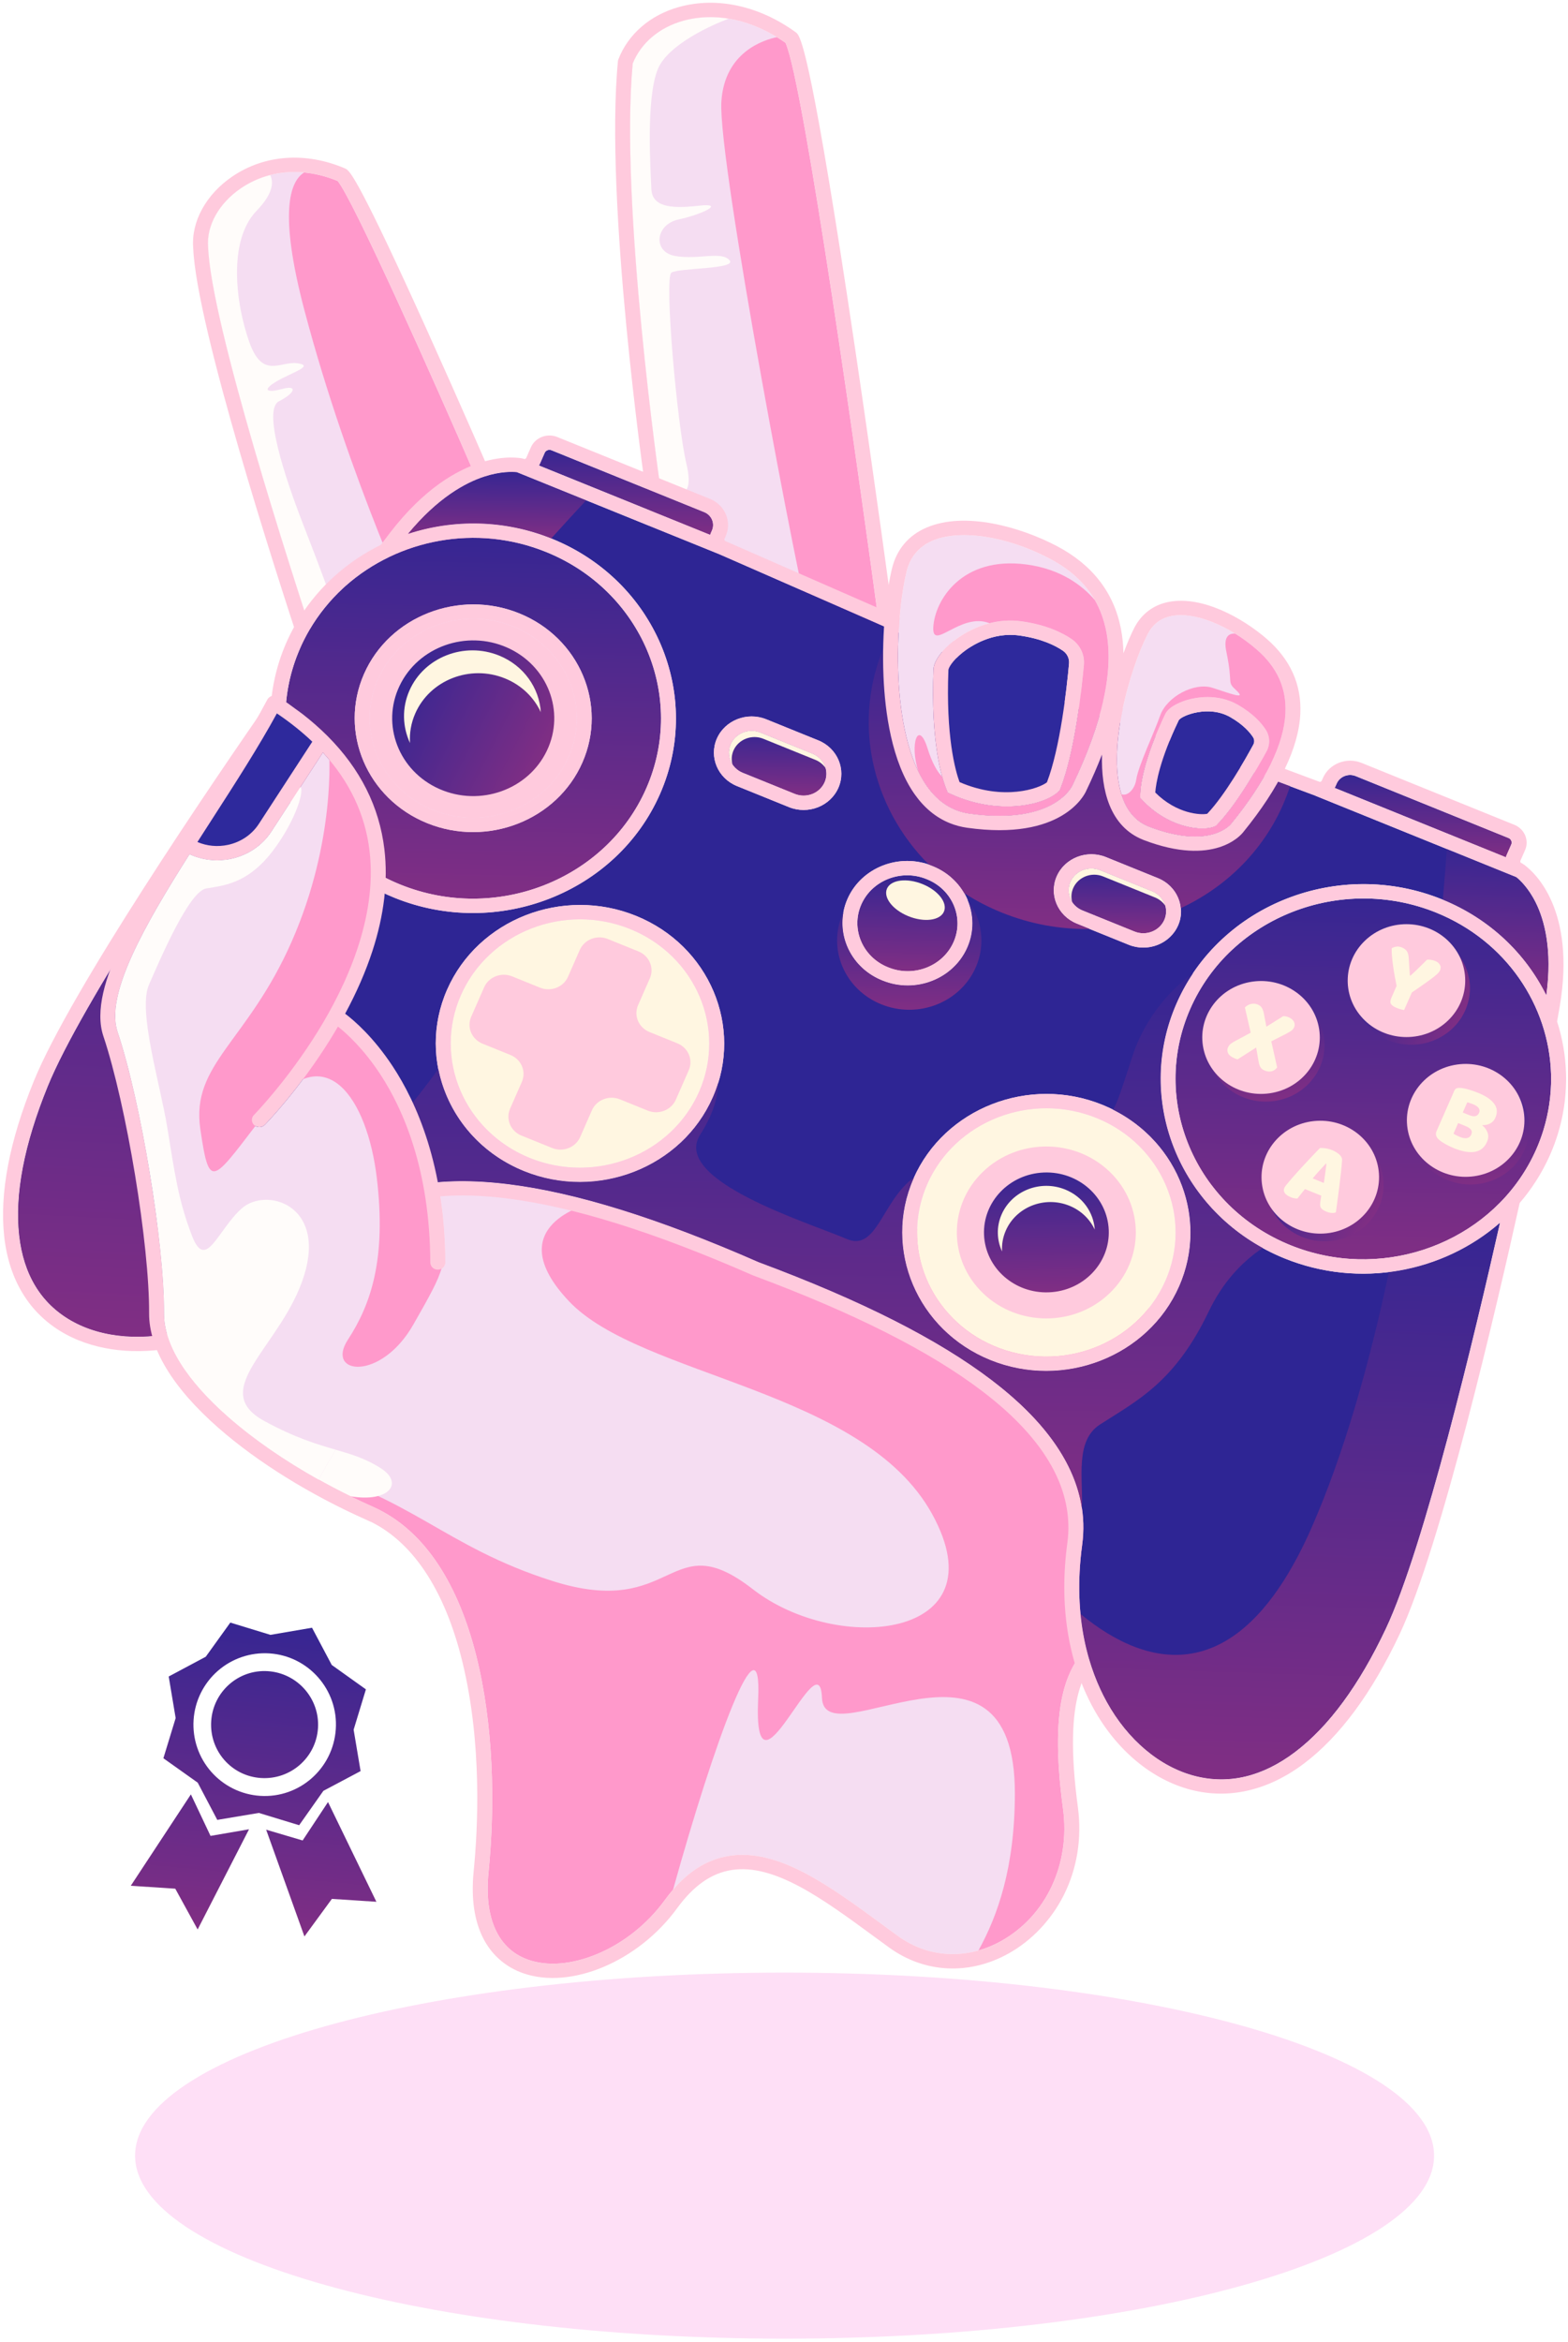 <svg width="428" height="639" viewBox="0 0 428 639" fill="none" xmlns="http://www.w3.org/2000/svg">
<g filter="url(#filter0_d_2400_12)">
<path d="M46.05 447.368L47.946 458.712L44.598 469.666L53.97 476.327L59.309 486.481L70.654 484.585L81.657 487.936L88.268 478.561L98.426 473.173L96.527 461.877L99.878 450.874L90.554 444.217L85.166 434.06L73.819 436.004L62.864 432.656L56.159 441.976L46.05 447.368ZM71.006 479.924C65.853 479.589 61.043 477.219 57.636 473.338C54.23 469.456 52.504 464.38 52.84 459.226C53.176 454.072 55.545 449.263 59.427 445.856C63.308 442.449 68.384 440.724 73.538 441.06C84.226 441.756 92.356 451.018 91.659 461.706C90.957 472.491 81.694 480.621 71.006 479.924ZM71.226 475.06C63.161 474.535 57.124 467.604 57.649 459.539C58.172 451.524 65.06 445.386 73.124 445.911C81.189 446.437 87.32 453.422 86.798 461.438C86.273 469.503 79.29 475.585 71.226 475.06ZM89.533 481.619L82.606 492.096L72.649 489.155L83.095 518.278L90.593 508.033L102.738 508.825L89.533 481.619ZM52.103 479.522L57.464 490.849L67.973 489.045L53.947 516.379L47.842 505.249L35.696 504.457L52.103 479.522Z" fill="url(#paint0_linear_2400_12)"/>
</g>
<path d="M214.156 638.008C312.068 638.008 391.442 615.654 391.442 588.078C391.442 560.502 312.068 538.147 214.156 538.147C116.244 538.147 36.87 560.502 36.87 588.078C36.87 615.654 116.244 638.008 214.156 638.008Z" fill="#FEDFF6"/>
<path d="M70.675 224.735L85.246 202.336C82.397 199.626 79.175 197.055 75.572 194.624C70.648 203.678 64.223 213.648 57.997 223.313C56.626 225.44 55.25 227.576 53.886 229.706C56.509 230.821 59.424 231.095 62.273 230.473C65.784 229.706 68.766 227.67 70.675 224.735Z" fill="url(#paint1_linear_2400_12)"/>
<path d="M297.963 447.975C299.059 445.647 306.476 429.68 313.494 409.103C320.446 388.722 328.424 359.522 326.947 336.159C324.299 294.28 336.621 232.854 338.759 222.61L241.435 174.836C240.837 174.541 240.427 173.982 240.342 173.342C234.774 131.708 219.406 22.62 214.42 11.695C205.545 5.377 195.379 3.182 186.455 5.672C179.965 7.484 174.967 11.724 172.71 17.323C169.121 55.541 180.128 132.186 180.239 132.956C180.242 132.974 180.245 132.993 180.247 133.011C184.709 171.946 176.267 181.177 170.837 183.213C166.299 184.915 161.174 182.783 157.125 177.509C148.085 165.735 131.162 132.854 130.447 131.463C130.428 131.426 130.408 131.387 130.392 131.348C117.673 101.976 96.353 54.447 92.169 49.379C82.881 45.531 73.283 46.247 65.773 51.345C59.761 55.426 56.324 61.561 56.803 67.356C56.806 67.385 56.806 67.414 56.808 67.44C57.583 88.215 79.555 156.084 86.271 176.392C87.894 181.3 87.541 186.508 85.273 191.061C84.428 192.76 83.509 193.977 82.492 194.731C84.928 196.619 87.168 198.582 89.216 200.618C89.276 200.671 89.33 200.725 89.382 200.783C98.33 209.737 103.542 220.094 104.923 231.719C105.946 240.326 104.845 249.654 101.655 259.438C99.839 265.009 97.343 270.74 94.211 276.548C96.715 278.438 101.943 282.939 107.186 290.894C113.668 300.731 121.42 318.003 121.531 344.412C121.536 345.492 120.626 346.372 119.5 346.377C119.217 346.377 118.945 346.325 118.701 346.223C117.969 345.928 117.455 345.237 117.453 344.427C117.346 319.091 110.013 302.587 103.882 293.204C99.295 286.187 94.681 281.997 92.245 280.065C91.592 281.188 90.921 282.313 90.222 283.438C81.635 297.292 72.649 306.487 72.271 306.871C71.499 307.657 70.207 307.691 69.389 306.949C68.571 306.208 68.533 304.968 69.305 304.182C69.394 304.091 78.408 294.862 86.763 281.357C94.401 269.014 103.047 250.46 100.869 232.149C99.684 222.182 95.412 213.194 88.136 205.281L74.131 226.813C71.643 230.638 67.752 233.296 63.176 234.295C59.563 235.086 55.868 234.768 52.521 233.413C52.257 233.306 51.998 233.191 51.74 233.074C39.374 252.578 28.7 271.34 32.093 281.464C38.488 300.535 44.886 339.326 44.774 358.324C44.725 366.727 50.835 376.535 62.448 386.688C72.818 395.757 86.796 404.42 101.805 411.077C131.113 424.078 137.113 472.959 133.348 510.868C132.113 523.287 135.947 531.729 144.145 534.617C149.447 536.491 156.157 535.938 163.036 533.061C170.195 530.066 176.737 524.85 181.452 518.373C186.651 511.236 192.45 507.276 199.185 506.273C212.554 504.281 226.348 514.398 240.951 525.112C242.343 526.132 243.738 527.156 245.133 528.169C253.453 534.207 263.962 534.721 273.247 529.547C285.543 522.694 292.182 508.544 290.162 493.494C286.103 463.234 291.734 454.309 297.963 447.975Z" fill="#F5DDF2"/>
<path d="M86.834 178.462C89.692 171.935 90.015 162.396 90.015 162.396C90.015 162.396 88.422 157.572 82.998 143.702C77.57 129.829 71.703 111.724 76.148 109.468C80.594 107.213 81.339 104.934 76.981 106.119C72.622 107.304 71.499 106.357 75.621 103.97C79.74 101.584 85.91 99.78 81.214 99.107C76.518 98.433 71.687 103.605 68.032 93.277C64.378 82.95 62.105 65.686 70.063 57.478C74.781 52.611 74.637 49.492 73.737 47.758C70.917 48.481 68.236 49.677 65.778 51.345C59.767 55.426 56.33 61.561 56.808 67.356C56.811 67.385 56.811 67.414 56.814 67.44C57.589 88.215 79.561 156.084 86.277 176.392C86.5 177.076 86.684 177.768 86.834 178.462Z" fill="#FFFCFA"/>
<path d="M290.162 493.492C286.1 463.235 291.734 454.309 297.963 447.975C299.059 445.647 306.476 429.68 313.494 409.103C317.545 397.227 321.942 382.355 324.614 367.388C313.516 355.705 301.987 346.949 290.63 342.929C261.719 332.695 161.114 328.333 161.114 328.333C161.114 328.333 135.721 334.272 155.298 354.98C174.872 375.687 235.658 378.919 254.446 413.071C273.234 447.224 228.599 451.515 205.512 433.565C182.423 415.614 184.628 442.068 150.711 431.28C121.115 421.869 112.151 408.088 81.179 400.269C87.628 404.216 94.6 407.876 101.808 411.077C131.115 424.078 137.116 472.959 133.35 510.868C132.116 523.287 135.95 531.73 144.147 534.617C149.45 536.491 156.16 535.938 163.039 533.061C170.198 530.067 176.74 524.851 181.455 518.374C182.197 517.353 182.953 516.4 183.722 515.507C194.938 475.178 208.06 439.232 206.945 463.517C205.466 495.729 223.705 446.339 224.366 463.198C225.024 480.055 277.084 438.462 277.019 489.312C276.991 509.484 272.347 522.566 267.081 532.106C269.172 531.518 271.238 530.664 273.247 529.545C285.543 522.692 292.185 508.542 290.162 493.492Z" fill="#FF99CB"/>
<path d="M103.928 400.54C94.928 394.807 88.109 396.345 72.198 387.691C56.289 379.036 77.108 367.189 83.046 347.842C88.985 328.495 72.497 323.785 65.92 329.724C59.343 335.663 56.191 346.92 52.414 337.159C48.638 327.398 47.648 319.746 45.671 307.638C43.695 295.533 37.55 275.716 40.669 268.623C43.785 261.527 51.588 243.182 56.289 242.383C60.993 241.584 67.461 241.133 74.224 232.442C79.928 225.111 83.166 216.342 82.035 214.666L74.134 226.813C71.646 230.638 67.755 233.296 63.179 234.295C59.565 235.086 55.87 234.768 52.523 233.413C52.26 233.306 52.001 233.191 51.743 233.074C39.377 252.578 28.702 271.34 32.096 281.464C38.491 300.535 44.888 339.326 44.777 358.324C44.728 366.727 50.837 376.535 62.45 386.688C71.382 394.499 82.987 402.005 95.625 408.192C106.196 409.993 110.318 404.61 103.928 400.54Z" fill="#FFFCFA"/>
<path d="M172.708 17.323C169.119 55.541 180.125 132.186 180.237 132.956C180.239 132.974 180.242 132.993 180.245 133.011C184.163 134.71 189.908 137.303 187.344 126.435C184.78 115.564 181.27 75.721 183.268 74.379C185.267 73.037 201.387 73.483 199.104 70.962C196.82 68.44 190.672 70.927 184.361 69.847C178.053 68.766 178.866 61.232 185.223 59.871C191.58 58.514 198.388 55.248 190.574 56.138C182.76 57.029 177.955 56.313 177.787 51.452C177.618 46.591 176.245 26.988 179.557 18.866C182.327 12.073 194.718 6.602 198.957 5.095C194.691 4.383 190.446 4.555 186.452 5.672C179.962 7.484 174.964 11.724 172.708 17.323Z" fill="#FFFCFA"/>
<path d="M114.271 170.99C114.271 170.99 121.846 168.897 130.468 160.344C132.885 157.945 135.463 152.387 137.763 145.297C133.717 137.83 130.735 132.032 130.444 131.465C130.425 131.429 130.406 131.39 130.389 131.351C117.673 101.976 96.353 54.447 92.169 49.38C89.121 48.116 86.04 47.348 83.011 47.061C79.063 49.539 76.091 58.112 83.09 84.628C95.293 130.862 114.271 170.99 114.271 170.99Z" fill="#FF99CB"/>
<path d="M240.34 173.343C234.771 131.708 219.403 22.621 214.417 11.695C213.642 11.144 212.859 10.627 212.068 10.139C208.449 10.881 197.749 14.212 196.907 27.737C195.89 44.038 218.8 163.795 221.353 171.097C223.409 176.977 234.575 185.346 240.802 174.35C240.554 174.066 240.391 173.718 240.34 173.343Z" fill="#FF99CB"/>
<path d="M301.152 450.437C301.307 450.28 301.438 450.1 301.53 449.902C301.612 449.732 309.717 432.742 317.355 410.364C327.638 380.229 332.236 355.183 331.018 335.919C328.168 290.862 342.91 222.626 343.06 221.942C343.248 221.078 342.813 220.198 341.991 219.796L244.244 171.815C243.39 165.479 238.705 130.841 233.469 95.52C221.761 16.538 218.805 11.233 217.835 9.489C217.696 9.241 217.503 9.024 217.269 8.852C207.263 1.563 195.618 -0.964 185.313 1.913C177.477 4.101 171.454 9.306 168.79 16.198C168.727 16.36 168.686 16.527 168.67 16.7C164.986 55.008 175.927 131.643 176.191 133.47C179.714 164.244 174.967 177.462 169.347 179.569C166.633 180.587 163.289 178.947 160.402 175.188C151.744 163.91 134.927 131.343 134.125 129.787C133.601 128.578 125.378 109.609 116.653 90.296C98.365 49.805 95.809 47.32 94.847 46.382C94.668 46.21 94.458 46.069 94.227 45.97C83.476 41.373 72.241 42.158 63.418 48.147C56.251 53.011 52.162 60.469 52.735 67.623C53.559 88.944 75.635 157.164 82.386 177.577C83.694 181.532 83.414 185.722 81.597 189.372C80.765 191.045 80.115 191.565 79.884 191.708C79.422 191.593 78.938 191.64 78.517 191.828C77.679 191.254 76.823 190.685 75.947 190.126C75.461 189.815 74.862 189.722 74.297 189.862C73.734 190.006 73.261 190.372 72.997 190.873C68.035 200.292 61.17 210.949 54.53 221.253C38.665 245.876 23.68 269.132 28.218 282.66C34.513 301.435 40.815 339.608 40.704 358.298C40.647 367.842 47.218 378.658 59.707 389.578C70.379 398.908 84.721 407.805 100.1 414.627C112.338 420.057 121.373 433.468 126.224 453.411C131.624 475.598 130.463 498.697 129.291 510.492C128.557 517.867 129.454 524.054 131.953 528.884C134.128 533.087 137.546 536.209 141.874 537.961C142.16 538.076 142.448 538.185 142.739 538.29C155.755 542.89 174.23 535.126 184.799 520.613C189.326 514.395 194.239 510.97 199.816 510.139C211.467 508.403 224.589 518.029 238.48 528.218C239.877 529.244 241.278 530.27 242.681 531.288C252.355 538.308 264.549 538.922 275.3 532.93C281.611 529.414 286.948 523.783 290.336 517.076C294.012 509.795 295.353 501.467 294.213 492.99C289.999 461.637 296.712 454.896 301.152 450.437ZM57.997 223.315C64.223 213.651 70.648 203.681 75.572 194.627C79.172 197.057 82.397 199.631 85.246 202.339L70.675 224.738C68.766 227.67 65.784 229.708 62.273 230.476C59.424 231.1 56.509 230.823 53.886 229.708C55.25 227.576 56.623 225.443 57.997 223.315ZM273.247 529.544C263.962 534.718 253.453 534.204 245.133 528.166C243.738 527.153 242.343 526.13 240.951 525.109C226.348 514.397 212.554 504.279 199.185 506.27C192.45 507.276 186.651 511.233 181.452 518.371C176.734 524.848 170.195 530.064 163.036 533.058C156.157 535.935 149.447 536.488 144.145 534.614C135.95 531.724 132.113 523.284 133.348 510.865C137.113 472.956 131.113 424.075 101.805 411.074C86.796 404.417 72.818 395.755 62.448 386.685C50.837 376.533 44.725 366.725 44.774 358.321C44.886 339.321 38.485 300.532 32.093 281.462C28.7 271.338 39.374 252.575 51.74 233.071C51.998 233.191 52.257 233.306 52.521 233.41C55.868 234.765 59.56 235.084 63.176 234.293C67.755 233.29 71.646 230.635 74.131 226.811L88.136 205.278C95.415 213.191 99.684 222.179 100.869 232.147C103.047 250.455 94.401 269.011 86.763 281.355C78.408 294.859 69.395 304.088 69.305 304.179C68.533 304.965 68.568 306.205 69.389 306.946C70.207 307.688 71.499 307.654 72.271 306.868C72.649 306.484 81.635 297.29 90.222 283.435C90.921 282.307 91.592 281.185 92.245 280.062C94.678 281.994 99.295 286.184 103.882 293.202C110.016 302.584 117.349 319.088 117.453 344.425C117.455 345.234 117.969 345.926 118.701 346.221C118.945 346.32 119.217 346.375 119.5 346.375C120.626 346.37 121.536 345.49 121.531 344.409C121.422 318 113.67 300.728 107.186 290.891C101.943 282.937 96.715 278.436 94.211 276.546C97.343 270.74 99.839 265.007 101.655 259.436C104.845 249.651 105.943 240.323 104.923 231.716C103.545 220.091 98.33 209.735 89.382 200.78C89.33 200.723 89.276 200.668 89.216 200.616C87.168 198.579 84.925 196.616 82.492 194.729C83.509 193.972 84.425 192.758 85.273 191.058C87.538 186.505 87.894 181.297 86.271 176.389C79.558 156.084 57.586 88.215 56.811 67.44C56.811 67.411 56.808 67.382 56.806 67.356C56.327 61.561 59.764 55.426 65.776 51.345C73.285 46.247 82.883 45.531 92.171 49.379C96.356 54.449 117.673 101.976 130.389 131.35C130.406 131.39 130.425 131.426 130.444 131.465C131.159 132.859 148.082 165.738 157.122 177.512C161.171 182.785 166.299 184.918 170.834 183.216C176.264 181.18 184.707 171.948 180.245 133.013C180.242 132.995 180.239 132.977 180.237 132.959C180.125 132.186 169.119 55.543 172.708 17.326C174.967 11.726 179.962 7.487 186.452 5.675C195.373 3.184 205.542 5.377 214.417 11.698C219.403 22.623 234.771 131.708 240.34 173.345C240.427 173.985 240.834 174.546 241.433 174.838L338.759 222.61C336.621 232.854 324.299 294.28 326.947 336.159C328.424 359.525 320.446 388.724 313.494 409.103C306.476 429.68 299.059 445.646 297.963 447.975C291.734 454.309 286.1 463.234 290.162 493.491C292.185 508.542 285.543 522.691 273.247 529.544Z" fill="#FFCADD"/>
<path d="M392.056 248.98C366.011 238.433 335.882 250.197 324.897 275.207C313.912 300.214 326.164 329.142 352.212 339.689C376.221 349.411 403.699 340.175 416.453 319.083C416.459 319.076 416.462 319.068 416.467 319.063C416.66 318.741 416.85 318.418 417.038 318.089C417.071 318.031 417.106 317.971 417.139 317.914C417.326 317.585 417.508 317.253 417.691 316.917C417.696 316.906 417.701 316.896 417.707 316.885C417.889 316.543 418.069 316.199 418.245 315.851C418.286 315.768 418.327 315.684 418.37 315.601C418.504 315.335 418.631 315.068 418.759 314.799C418.805 314.703 418.852 314.604 418.898 314.507C419.058 314.162 419.219 313.815 419.374 313.463C419.534 313.1 419.686 312.734 419.836 312.371C419.898 312.22 419.958 312.066 420.018 311.912C420.1 311.706 420.181 311.5 420.26 311.293C420.339 311.09 420.412 310.883 420.488 310.68C420.543 310.531 420.597 310.385 420.649 310.236C420.736 309.991 420.823 309.745 420.904 309.497C420.937 309.403 420.967 309.309 421 309.215C421.097 308.923 421.19 308.628 421.282 308.335C421.29 308.312 421.296 308.291 421.304 308.268C422.74 303.6 423.436 298.765 423.395 293.933C423.392 293.677 423.39 293.421 423.384 293.168C423.384 293.113 423.381 293.061 423.379 293.006C422.821 274.311 411.143 256.71 392.056 248.98Z" fill="url(#paint2_linear_2400_12)"/>
<path d="M400.508 274.187C403.141 266.066 398.419 257.434 389.961 254.906C381.503 252.378 372.512 256.912 369.88 265.033C367.247 273.154 371.969 281.786 380.427 284.314C388.885 286.842 397.876 282.308 400.508 274.187Z" fill="url(#paint3_linear_2400_12)"/>
<path d="M375.689 330.658C379.956 323.205 377.123 313.842 369.36 309.745C361.598 305.648 351.846 308.368 347.579 315.822C343.312 323.275 346.145 332.638 353.908 336.735C361.67 340.832 371.422 338.111 375.689 330.658Z" fill="url(#paint4_linear_2400_12)"/>
<path d="M348.62 300.233C357.309 298.578 362.956 290.474 361.233 282.131C359.51 273.788 351.069 268.366 342.38 270.021C333.691 271.675 328.044 279.779 329.767 288.122C331.49 296.465 339.931 301.887 348.62 300.233Z" fill="url(#paint5_linear_2400_12)"/>
<path d="M404.473 322.852C413.162 321.197 418.809 313.093 417.086 304.75C415.363 296.408 406.923 290.986 398.234 292.64C389.545 294.294 383.897 302.398 385.62 310.741C387.343 319.084 395.784 324.506 404.473 322.852Z" fill="url(#paint6_linear_2400_12)"/>
<path d="M320.074 343.469C324.248 325.191 312.2 307.125 293.164 303.117C274.128 299.109 255.312 310.677 251.137 328.955C246.963 347.232 259.011 365.298 278.047 369.307C297.083 373.315 315.899 361.747 320.074 343.469Z" fill="#FFF6E1"/>
<path d="M183.259 308.634C197.039 295.403 197.039 273.951 183.259 260.72C169.478 247.489 147.136 247.489 133.356 260.72C119.576 273.951 119.576 295.403 133.356 308.634C147.136 321.865 169.478 321.865 183.259 308.634Z" fill="#FFF6E1"/>
<path d="M350.627 343.297C322.507 331.909 309.279 300.684 321.14 273.685C333 246.685 365.521 233.985 393.641 245.372C406.641 250.635 416.453 260.141 422.079 271.507C423.778 258.95 421.5 250.883 419.202 246.25C417.217 242.25 414.898 240.094 413.887 239.284L359.01 217.063L359.023 217.034C358.893 216.997 358.765 216.958 358.634 216.909L279.137 187.281L273.867 185.145L196.366 151.199L141.08 128.81C139.778 128.683 136.551 128.589 132.176 130.019C127.116 131.674 119.511 135.739 111.329 145.67C123.733 141.605 137.671 141.72 150.67 146.983C178.79 158.371 192.018 189.596 180.158 216.595C168.297 243.595 135.776 256.295 107.656 244.908C87.155 236.606 74.574 217.757 73.854 197.689C56.072 223.464 22.261 273.732 13.044 296.337C6.6 312.142 3.965 325.819 5.216 336.984C6.418 347.735 11.192 355.572 19.403 360.274C27.906 365.143 39.535 366.033 51.311 362.715C60.699 360.07 74.672 353.541 87.913 337.449C98.167 324.989 115.25 320.138 138.69 323.036C157.28 325.333 179.655 332.293 207.086 344.315C235.201 354.786 256.009 365.312 270.697 376.491C289.216 390.586 297.522 405.717 295.388 421.464C292.628 441.801 297.512 455.966 302.09 464.266C307.836 474.677 316.615 482.052 326.183 484.501C335.42 486.863 344.596 484.678 353.455 478C362.656 471.064 371.019 459.708 378.309 444.245C388.736 422.128 402.63 363.796 409.438 333.578C393.967 347.093 371.128 351.599 350.627 343.297ZM301.886 233.779L316.085 239.527C321.316 241.644 323.777 247.453 321.569 252.476C319.364 257.499 313.314 259.861 308.083 257.742L293.884 251.993C288.653 249.876 286.192 244.067 288.4 239.044C290.605 234.024 296.655 231.661 301.886 233.779ZM209.161 196.23L223.36 201.979C228.591 204.096 231.052 209.904 228.844 214.927C226.639 219.95 220.589 222.313 215.358 220.193L201.159 214.444C195.928 212.327 193.467 206.518 195.675 201.496C197.88 196.475 203.93 194.113 209.161 196.23ZM143.014 319.504C123.013 311.406 113.605 289.194 122.039 269.991C130.474 250.787 153.607 241.754 173.608 249.852C193.608 257.95 203.016 280.162 194.582 299.365C186.145 318.569 163.012 327.602 143.014 319.504ZM240.913 267.534L240.826 267.5L240.742 267.466C231.767 263.832 227.544 253.865 231.329 245.247C235.114 236.629 245.495 232.575 254.47 236.209L254.563 236.246L254.641 236.277C263.617 239.911 267.839 249.878 264.055 258.496C260.27 267.114 249.889 271.168 240.913 267.534ZM270.311 371.053C250.31 362.955 240.902 340.744 249.337 321.54C257.771 302.336 280.904 293.303 300.905 301.402C320.906 309.5 330.313 331.711 321.879 350.915C313.445 370.116 290.312 379.151 270.311 371.053Z" fill="#2E2594"/>
<path d="M395.247 278.412C401.51 272.398 401.51 262.647 395.247 256.633C388.983 250.619 378.828 250.619 372.564 256.633C366.3 262.647 366.3 272.398 372.564 278.412C378.828 284.426 388.983 284.426 395.247 278.412Z" fill="#FFCADD"/>
<path d="M362.174 336.452C370.978 335.503 377.313 327.882 376.324 319.429C375.336 310.977 367.398 304.894 358.594 305.843C349.791 306.792 343.456 314.414 344.445 322.866C345.433 331.319 353.371 337.402 362.174 336.452Z" fill="#FFCADD"/>
<path d="M346.584 298.261C355.345 297.002 361.384 289.163 360.073 280.751C358.762 272.34 350.598 266.541 341.837 267.8C333.076 269.059 327.037 276.898 328.348 285.31C329.659 293.721 337.824 299.52 346.584 298.261Z" fill="#FFCADD"/>
<path d="M402.438 320.88C411.199 319.622 417.239 311.782 415.928 303.37C414.616 294.959 406.452 289.16 397.691 290.419C388.93 291.678 382.891 299.517 384.202 307.929C385.513 316.34 393.678 322.139 402.438 320.88Z" fill="#FFCADD"/>
<path d="M302.877 352.812C312.416 343.652 312.416 328.802 302.877 319.643C293.337 310.484 277.871 310.484 268.332 319.643C258.792 328.802 258.792 343.652 268.332 352.812C277.871 361.971 293.337 361.971 302.877 352.812Z" fill="#FFCADD"/>
<path d="M286.304 352.557C295.704 352.189 303.019 344.573 302.642 335.547C302.266 326.522 294.34 319.503 284.94 319.871C275.539 320.239 268.224 327.855 268.601 336.881C268.978 345.907 276.904 352.925 286.304 352.557Z" fill="url(#paint7_linear_2400_12)"/>
<path d="M274.544 335.703C277.386 329.234 285.148 326.203 291.886 328.931C295.103 330.233 297.501 332.617 298.822 335.452C298.523 330.784 295.543 326.453 290.752 324.514C284.015 321.785 276.252 324.816 273.411 331.285C271.926 334.664 272.081 338.311 273.527 341.415C273.405 339.522 273.723 337.572 274.544 335.703Z" fill="#FFF6E1"/>
<path d="M184.891 284.628L177.284 281.548C174.312 280.344 172.92 277.058 174.173 274.204L177.382 266.9C178.635 264.046 177.243 260.759 174.271 259.556L165.905 256.167C162.933 254.964 159.51 256.3 158.256 259.154L155.048 266.458C153.794 269.312 150.371 270.648 147.399 269.445L139.792 266.364C136.82 265.161 133.397 266.498 132.143 269.351L128.614 277.384C127.361 280.237 128.753 283.524 131.724 284.728L139.332 287.808C142.304 289.012 143.696 292.298 142.443 295.152L139.234 302.456C137.981 305.31 139.373 308.597 142.345 309.8L150.711 313.189C153.683 314.392 157.106 313.055 158.36 310.202L161.568 302.898C162.821 300.044 166.245 298.708 169.217 299.911L176.824 302.992C179.796 304.195 183.219 302.858 184.473 300.005L188.002 291.972C189.253 289.119 187.861 285.829 184.891 284.628Z" fill="#FFCADD"/>
<path d="M202.744 210.836L216.943 216.585C220.102 217.864 223.754 216.436 225.086 213.405C226.418 210.372 224.931 206.866 221.774 205.586L207.576 199.838C204.416 198.559 200.765 199.987 199.433 203.018C198.1 206.051 199.588 209.557 202.744 210.836Z" fill="url(#paint8_linear_2400_12)"/>
<path d="M81.358 178.172C81.247 178.449 81.138 178.723 81.032 179C80.999 179.086 80.964 179.172 80.931 179.258C80.795 179.621 80.662 179.987 80.534 180.35C80.531 180.36 80.526 180.37 80.523 180.381C80.398 180.739 80.279 181.099 80.164 181.459C80.145 181.522 80.124 181.584 80.105 181.647C79.99 182.005 79.882 182.362 79.778 182.72C79.776 182.728 79.773 182.736 79.77 182.743C72.943 206.239 85.233 231.578 109.241 241.3C135.286 251.847 165.415 240.083 176.4 215.073C187.385 190.064 175.133 161.138 149.085 150.591C129.995 142.861 108.716 147.116 94.385 159.786C94.344 159.822 94.303 159.856 94.265 159.89C94.069 160.065 93.876 160.242 93.68 160.423C90.048 163.769 86.932 167.62 84.452 171.865C84.441 171.886 84.428 171.904 84.417 171.925C84.262 172.194 84.107 172.463 83.957 172.734C83.909 172.82 83.862 172.907 83.813 172.995C83.688 173.225 83.563 173.455 83.441 173.687C83.367 173.826 83.294 173.967 83.223 174.108C83.123 174.303 83.022 174.496 82.924 174.692C82.826 174.891 82.728 175.092 82.633 175.29C82.563 175.439 82.489 175.588 82.418 175.737C82.25 176.094 82.087 176.454 81.926 176.817C81.771 177.167 81.624 177.52 81.48 177.872C81.437 177.974 81.399 178.073 81.358 178.172ZM141.733 167.328C158.167 173.982 165.899 192.236 158.969 208.014C152.038 223.793 133.027 231.218 116.593 224.563C100.16 217.909 92.427 199.655 99.358 183.876C106.288 168.098 125.3 160.673 141.733 167.328Z" fill="url(#paint9_linear_2400_12)"/>
<path d="M295.47 248.385L309.668 254.134C312.825 255.413 316.479 253.985 317.812 250.954C319.144 247.92 317.657 244.414 314.5 243.135L300.301 237.386C297.145 236.107 293.49 237.535 292.158 240.566C290.826 243.6 292.313 247.106 295.47 248.385Z" fill="url(#paint10_linear_2400_12)"/>
<path d="M200.218 204.727C201.551 201.694 205.202 200.269 208.362 201.548L222.56 207.296C223.757 207.782 224.711 208.586 225.366 209.562C224.89 207.837 223.618 206.333 221.774 205.586L207.576 199.838C204.416 198.559 200.765 199.987 199.433 203.018C198.606 204.902 198.867 206.967 199.938 208.57C199.598 207.338 199.661 205.991 200.218 204.727Z" fill="#FFF6E1"/>
<path d="M292.944 242.276C294.276 239.243 297.928 237.817 301.087 239.096L315.286 244.845C316.482 245.331 317.436 246.135 318.092 247.111C317.616 245.385 316.343 243.882 314.503 243.135L300.304 237.386C297.147 236.107 293.493 237.535 292.161 240.566C291.334 242.451 291.595 244.516 292.666 246.119C292.324 244.887 292.389 243.54 292.944 242.276Z" fill="#FFF6E1"/>
<path d="M155.526 205.742C161.156 191.76 153.916 176.044 139.354 170.638C124.792 165.233 108.423 172.185 102.793 186.167C97.163 200.148 104.404 215.865 118.966 221.27C133.528 226.676 149.897 219.724 155.526 205.742Z" fill="#FFCADD"/>
<path d="M149.273 204.804C154.368 194.144 149.498 181.538 138.396 176.646C127.294 171.755 114.165 176.43 109.07 187.09C103.975 197.749 108.845 210.355 119.947 215.247C131.049 220.139 144.178 215.463 149.273 204.804Z" fill="url(#paint11_linear_2400_12)"/>
<path d="M113.35 194.632C117.36 185.503 128.32 181.221 137.829 185.072C142.369 186.91 145.754 190.275 147.62 194.28C147.195 187.693 142.992 181.579 136.23 178.841C126.722 174.99 115.761 179.269 111.751 188.401C109.657 193.17 109.875 198.318 111.914 202.696C111.743 200.021 112.191 197.266 113.35 194.632Z" fill="#FFF6E1"/>
<path d="M411.244 233.285L412.511 230.398C412.815 229.706 412.476 228.904 411.755 228.612L370.065 211.729C368.045 210.912 365.709 211.823 364.858 213.763L364.529 214.509C364.461 214.664 364.385 214.81 364.301 214.953L411.037 233.88C411.092 233.679 411.157 233.481 411.244 233.285Z" fill="url(#paint12_linear_2400_12)"/>
<path d="M194.008 145.458L194.337 144.712C195.188 142.772 194.239 140.53 192.219 139.712L150.529 122.829C149.808 122.537 148.974 122.863 148.669 123.555L147.402 126.443C147.315 126.638 147.212 126.821 147.103 126.999L193.84 145.926C193.886 145.769 193.94 145.612 194.008 145.458Z" fill="url(#paint13_linear_2400_12)"/>
<path d="M253.056 239.885L252.98 239.854L252.888 239.814C245.984 237.018 238.001 240.138 235.089 246.764C232.177 253.392 235.426 261.057 242.327 263.853L242.411 263.887L242.498 263.921C249.402 266.717 257.385 263.597 260.297 256.971C263.209 250.346 259.96 242.681 253.056 239.885Z" fill="url(#paint14_linear_2400_12)"/>
<path d="M201.159 214.444L215.358 220.193C220.589 222.31 226.639 219.948 228.844 214.927C231.049 209.904 228.588 204.096 223.36 201.979L209.161 196.23C203.93 194.113 197.88 196.475 195.675 201.496C193.47 206.518 195.931 212.327 201.159 214.444ZM207.576 199.838L221.774 205.586C224.934 206.866 226.418 210.372 225.086 213.405C223.754 216.439 220.102 217.864 216.943 216.585L202.744 210.836C199.585 209.557 198.1 206.051 199.433 203.018C200.765 199.987 204.416 198.559 207.576 199.838Z" fill="#FFCADD"/>
<path d="M116.593 224.563C133.027 231.218 152.038 223.795 158.969 208.014C165.899 192.236 158.169 173.982 141.733 167.328C125.3 160.673 106.288 168.095 99.358 183.876C92.427 199.655 100.157 217.909 116.593 224.563ZM140.148 170.936C154.51 176.752 161.266 192.703 155.211 206.492C149.153 220.282 132.54 226.769 118.179 220.955C103.817 215.139 97.06 199.188 103.115 185.398C109.173 171.609 125.786 165.122 140.148 170.936Z" fill="#FFCADD"/>
<path d="M254.641 236.277L254.563 236.246L254.47 236.209C245.495 232.575 235.114 236.629 231.329 245.247C227.544 253.865 231.767 263.832 240.742 267.466L240.826 267.5L240.913 267.534C249.889 271.168 260.27 267.114 264.055 258.496C267.839 249.878 263.617 239.911 254.641 236.277ZM242.498 263.924L242.411 263.89L242.327 263.856C235.424 261.06 232.177 253.395 235.089 246.767C238.001 240.138 245.984 237.021 252.888 239.817L252.98 239.856L253.056 239.888C259.96 242.683 263.206 250.348 260.294 256.977C257.385 263.602 249.402 266.72 242.498 263.924Z" fill="#FFCADD"/>
<path d="M300.905 301.402C280.904 293.303 257.771 302.336 249.337 321.54C240.902 340.744 250.31 362.955 270.311 371.053C290.312 379.151 313.445 370.119 321.879 350.915C330.313 331.711 320.906 309.5 300.905 301.402ZM271.896 367.445C253.97 360.185 245.536 340.276 253.097 323.062C260.659 305.85 281.393 297.752 299.322 305.01C317.251 312.27 325.683 332.178 318.124 349.393C310.56 366.607 289.825 374.703 271.896 367.445Z" fill="#FFCADD"/>
<path d="M293.884 251.993L308.083 257.741C313.314 259.859 319.364 257.496 321.569 252.476C323.774 247.453 321.314 241.644 316.085 239.527L301.886 233.779C296.655 231.661 290.605 234.024 288.4 239.044C286.195 244.067 288.656 249.876 293.884 251.993ZM300.301 237.386L314.5 243.135C317.657 244.414 319.144 247.92 317.811 250.954C316.479 253.987 312.828 255.413 309.668 254.134L295.47 248.385C292.313 247.106 290.826 243.6 292.158 240.566C293.49 237.535 297.145 236.107 300.301 237.386Z" fill="#FFCADD"/>
<path d="M173.608 249.852C153.607 241.754 130.474 250.787 122.039 269.991C113.605 289.194 123.013 311.406 143.014 319.504C163.014 327.602 186.148 318.569 194.582 299.365C203.016 280.164 193.606 257.953 173.608 249.852ZM144.599 315.896C126.67 308.636 118.238 288.727 125.797 271.513C133.359 254.298 154.094 246.202 172.022 253.46C189.949 260.72 198.383 280.629 190.824 297.843C183.263 315.058 162.525 323.156 144.599 315.896Z" fill="#FFCADD"/>
<path d="M383.268 275.546C383.067 275.52 382.768 275.455 382.371 275.35C381.974 275.246 381.593 275.118 381.234 274.974C380.481 274.669 379.967 274.319 379.698 273.922C379.429 273.525 379.467 272.933 379.812 272.147L381.213 268.959C381.058 268.21 380.9 267.388 380.734 266.487C380.568 265.586 380.422 264.673 380.286 263.749C380.152 262.822 380.046 261.924 379.967 261.047C379.889 260.172 379.859 259.386 379.875 258.687C380.212 258.488 380.617 258.347 381.09 258.261C381.563 258.175 382.069 258.24 382.61 258.459C383.249 258.718 383.714 259.055 384.005 259.47C384.296 259.885 384.47 260.511 384.527 261.349L384.837 266.119L384.984 266.179C385.427 265.785 385.824 265.422 386.172 265.09C386.52 264.759 386.865 264.425 387.205 264.091C387.545 263.756 387.901 263.409 388.271 263.049C388.641 262.689 389.065 262.274 389.544 261.798C389.9 261.778 390.278 261.798 390.672 261.866C391.066 261.934 391.428 262.033 391.757 262.167C392.331 262.399 392.755 262.741 393.027 263.195C393.301 263.649 393.309 264.166 393.054 264.748C392.97 264.936 392.828 265.148 392.63 265.383C392.428 265.618 392.064 265.947 391.531 266.37C390.998 266.793 390.245 267.354 389.272 268.054C388.298 268.753 386.999 269.654 385.375 270.758L383.268 275.546Z" fill="#FFF6E1"/>
<path d="M396.882 313.241C396.602 313.129 396.279 312.988 395.909 312.818C395.539 312.648 395.164 312.46 394.783 312.251C394.402 312.043 394.03 311.821 393.668 311.591C393.307 311.361 392.989 311.116 392.717 310.857C391.961 310.163 391.762 309.406 392.121 308.586L396.964 297.562C397.108 297.23 397.315 297.013 397.584 296.909C397.85 296.804 398.174 296.763 398.549 296.786C399.188 296.823 399.946 296.966 400.819 297.22C401.692 297.473 402.573 297.776 403.457 298.136C405.556 298.984 407.021 299.979 407.853 301.112C408.688 302.248 408.794 303.522 408.171 304.939C407.861 305.647 407.38 306.171 406.728 306.511C406.075 306.85 405.338 306.991 404.514 306.936C405.238 307.49 405.746 308.166 406.04 308.973C406.333 309.777 406.287 310.62 405.898 311.502C405.213 313.061 404.104 313.969 402.573 314.228C401.042 314.486 399.144 314.157 396.882 313.241ZM399.278 303.506L401.072 304.232C401.776 304.516 402.345 304.6 402.774 304.477C403.204 304.354 403.527 304.049 403.742 303.561C403.93 303.135 403.892 302.723 403.636 302.321C403.378 301.919 402.88 301.569 402.143 301.271C401.899 301.172 401.611 301.065 401.284 300.95C400.958 300.835 400.697 300.76 400.504 300.718L399.278 303.506ZM396.746 309.265C396.947 309.422 397.225 309.583 397.576 309.753C397.926 309.923 398.263 310.074 398.592 310.207C399.248 310.474 399.851 310.562 400.398 310.479C400.947 310.395 401.341 310.077 401.583 309.526C401.812 309.007 401.793 308.563 401.529 308.197C401.265 307.832 400.765 307.498 400.028 307.2L398.013 306.383L396.746 309.265Z" fill="#FFF6E1"/>
<path d="M339.805 274.849C339.985 274.661 340.197 274.489 340.439 274.327C340.684 274.168 340.956 274.04 341.257 273.948C341.559 273.857 341.883 273.813 342.228 273.813C342.576 273.815 342.929 273.888 343.288 274.034C343.764 274.228 344.131 274.51 344.392 274.886C344.653 275.259 344.849 275.799 344.985 276.502L345.67 280.089L350.26 277.219C350.418 277.209 350.63 277.225 350.891 277.266C351.152 277.308 351.399 277.373 351.628 277.467C352.381 277.773 352.895 278.185 353.169 278.705C353.444 279.224 353.471 279.736 353.248 280.237C353.055 280.679 352.761 281.023 352.373 281.274C351.984 281.524 351.475 281.809 350.853 282.133L347.013 284.083L348.604 291.207C348.218 291.737 347.731 292.082 347.149 292.244C346.567 292.405 345.907 292.338 345.167 292.04C344.691 291.847 344.332 291.567 344.088 291.199C343.843 290.831 343.661 290.299 343.544 289.602L342.881 285.774L337.812 289.006C337.674 288.97 337.546 288.931 337.429 288.892C337.309 288.852 337.195 288.811 337.078 288.764C336.143 288.385 335.534 287.926 335.251 287.385C334.968 286.845 334.944 286.307 335.178 285.772C335.379 285.315 335.653 284.96 336.01 284.704C336.363 284.448 336.828 284.169 337.407 283.866L341.388 281.725L339.805 274.849Z" fill="#FFF6E1"/>
<path d="M360.298 313.202C360.646 313.157 361.133 313.178 361.761 313.267C362.389 313.353 362.99 313.515 363.564 313.747C364.382 314.079 365.059 314.486 365.589 314.972C366.12 315.455 366.367 315.977 366.334 316.538C366.269 317.475 366.171 318.559 366.038 319.783C365.905 321.007 365.758 322.268 365.592 323.566C365.429 324.861 365.263 326.14 365.097 327.398C364.931 328.657 364.779 329.769 364.646 330.732C364.352 330.873 363.98 330.93 363.528 330.904C363.077 330.878 362.579 330.756 362.038 330.536C361.644 330.377 361.326 330.21 361.084 330.038C360.842 329.865 360.663 329.683 360.546 329.487C360.429 329.291 360.361 329.069 360.344 328.821C360.328 328.573 360.336 328.299 360.372 327.999L360.644 326.19L356.193 324.388C355.853 324.806 355.507 325.242 355.157 325.694C354.803 326.145 354.458 326.579 354.121 326.999C353.857 326.983 353.585 326.954 353.308 326.905C353.03 326.858 352.71 326.761 352.351 326.615C351.516 326.276 350.956 325.887 350.676 325.451C350.396 325.012 350.363 324.55 350.575 324.062C350.673 323.843 350.801 323.634 350.964 323.441C351.127 323.247 351.315 323.018 351.527 322.751C351.829 322.373 352.22 321.911 352.701 321.365C353.183 320.819 353.707 320.229 354.276 319.598C354.844 318.966 355.434 318.321 356.054 317.661C356.671 317.003 357.253 316.381 357.8 315.797C358.346 315.212 358.838 314.692 359.279 314.241C359.719 313.781 360.059 313.437 360.298 313.202ZM361.911 317.441C361.391 318.01 360.809 318.64 360.168 319.334C359.523 320.028 358.906 320.746 358.311 321.488L361.359 322.723C361.503 321.78 361.633 320.856 361.753 319.948C361.87 319.042 361.973 318.225 362.06 317.501L361.911 317.441Z" fill="#FFF6E1"/>
<path d="M47.724 291.019C56.645 270.709 70.202 248.792 84.963 227.905C78.163 219.201 74.245 208.628 73.856 197.689C56.072 223.464 22.261 273.732 13.044 296.337C6.6 312.142 3.965 325.819 5.216 336.985C6.418 347.735 11.192 355.572 19.403 360.274C27.906 365.143 39.535 366.033 51.311 362.715C57.466 360.981 65.596 357.575 74.196 350.899C49.38 348.782 28.303 335.233 47.724 291.019Z" fill="url(#paint15_linear_2400_12)"/>
<path d="M132.176 130.019C127.116 131.674 119.511 135.739 111.329 145.67C123.665 141.629 137.519 141.72 150.453 146.899C154.357 142.574 157.612 139.047 160.01 136.478L141.078 128.813C139.778 128.682 136.551 128.591 132.176 130.019Z" fill="url(#paint16_linear_2400_12)"/>
<path d="M358.042 416.682C366.963 396.371 373.847 371.753 379.125 347.025C390.362 345.626 400.982 340.94 409.414 333.575C402.603 363.793 388.712 422.125 378.284 444.242C370.995 459.705 362.634 471.061 353.43 477.997C344.572 484.675 335.395 486.861 326.159 484.498C316.593 482.049 307.811 474.674 302.066 464.263C299.061 458.82 295.929 450.852 294.907 440.279C313.804 455.859 338.62 460.895 358.042 416.682Z" fill="url(#paint17_linear_2400_12)"/>
<path d="M419.178 246.239C421.475 250.873 423.754 258.94 422.055 271.497C416.459 260.196 406.722 250.735 393.832 245.453C394.332 239.749 394.691 235.05 394.935 231.609L413.868 239.274C414.871 240.081 417.193 242.234 419.178 246.239Z" fill="url(#paint18_linear_2400_12)"/>
<path d="M419.251 322.219C419.259 322.203 419.27 322.19 419.278 322.174C419.743 321.449 420.189 320.71 420.616 319.963C420.654 319.895 420.695 319.827 420.733 319.757C420.91 319.444 421.084 319.13 421.252 318.815C421.285 318.752 421.32 318.692 421.353 318.629C421.546 318.266 421.736 317.901 421.924 317.533C421.959 317.46 421.995 317.387 422.033 317.316C422.182 317.016 422.329 316.716 422.473 316.413C422.522 316.311 422.571 316.209 422.617 316.107C422.791 315.737 422.963 315.363 423.129 314.987C423.3 314.598 423.466 314.207 423.626 313.815C423.691 313.656 423.754 313.494 423.819 313.335C423.909 313.11 423.999 312.886 424.086 312.659C424.167 312.445 424.246 312.231 424.325 312.019C424.385 311.855 424.445 311.693 424.504 311.528C424.597 311.27 424.687 311.011 424.774 310.753C424.809 310.651 424.842 310.547 424.877 310.445C424.98 310.134 425.081 309.821 425.179 309.51C425.181 309.5 425.184 309.489 425.19 309.479C426.682 304.67 427.427 299.78 427.476 294.943C427.479 294.815 427.479 294.69 427.482 294.562C427.482 294.358 427.482 294.155 427.479 293.951C427.476 293.7 427.473 293.447 427.468 293.196C427.465 293.087 427.463 292.98 427.46 292.87C427.321 288.085 426.514 283.31 425.024 278.676C425.298 277.152 425.546 275.75 425.755 274.504C430.173 248.194 418.911 238.057 416.163 236.013L416.182 235.969L415.997 235.893C415.782 235.739 415.64 235.65 415.592 235.619L415.445 235.528L415.284 235.462C415.023 235.355 414.898 235.066 415.01 234.812L416.277 231.925C417.454 229.244 416.141 226.14 413.346 225.009L371.655 208.127C367.563 206.469 362.83 208.317 361.106 212.246L360.777 212.993C360.668 213.241 360.377 213.361 360.113 213.262L280.697 183.665L275.537 181.576L198.027 147.623C197.771 147.51 197.657 147.228 197.766 146.98L198.095 146.234C199.821 142.305 197.896 137.76 193.804 136.105L152.114 119.222C149.322 118.091 146.089 119.352 144.912 122.033L143.644 124.921C143.533 125.171 143.231 125.291 142.967 125.184L142.807 125.119L142.636 125.08C141.921 124.921 124.919 121.451 106.539 145.234C105.761 146.242 104.888 147.388 103.936 148.649C99.442 150.857 95.315 153.635 91.649 156.88C91.565 156.953 91.484 157.026 91.399 157.102C91.206 157.274 91.016 157.446 90.828 157.621C90.676 157.762 90.524 157.903 90.371 158.044C90.276 158.133 90.184 158.224 90.089 158.313C86.513 161.725 83.386 165.652 80.841 170.035C80.836 170.043 80.831 170.051 80.828 170.061C80.662 170.346 80.502 170.633 80.341 170.922C80.29 171.016 80.235 171.113 80.183 171.207C80.053 171.447 79.922 171.69 79.795 171.933C79.713 172.087 79.634 172.241 79.553 172.397C79.447 172.601 79.343 172.805 79.24 173.011C79.131 173.228 79.028 173.444 78.922 173.664C78.846 173.82 78.77 173.977 78.696 174.134C78.517 174.517 78.34 174.904 78.169 175.295C78.003 175.671 77.845 176.05 77.687 176.428C77.644 176.533 77.603 176.637 77.56 176.742C77.435 177.052 77.312 177.363 77.193 177.676C77.165 177.752 77.135 177.825 77.106 177.901C76.962 178.287 76.82 178.673 76.684 179.06C76.662 179.125 76.641 179.188 76.619 179.253C76.502 179.592 76.388 179.934 76.279 180.274C76.254 180.347 76.233 180.42 76.208 180.49C75.947 181.31 75.708 182.133 75.49 182.96C75.488 182.973 75.482 182.989 75.48 183.002C74.857 185.375 74.403 187.787 74.126 190.22C57.736 213.81 19.287 270.275 9.243 294.906C2.557 311.304 -0.162 325.6 1.156 337.402C2.486 349.273 8.071 358.345 17.31 363.636C18.639 364.396 20.032 365.07 21.481 365.657C30.375 369.257 41.397 369.586 52.455 366.472C66.735 362.449 80.102 353.254 91.111 339.874C100.415 328.568 116.248 324.208 138.166 326.918C156.356 329.166 178.36 336.026 205.444 347.9L205.499 347.923L205.553 347.944C233.308 358.279 253.788 368.62 268.16 379.559C285.48 392.74 293.278 406.667 291.34 420.958C289.047 437.864 291.516 453.473 298.482 466.098C304.758 477.47 314.467 485.558 325.128 488.283C335.523 490.944 346.187 488.453 355.97 481.081C365.693 473.753 374.456 461.903 382.02 445.861C393.383 421.762 408.661 355.914 414.814 328.179C416.437 326.294 417.916 324.302 419.251 322.219ZM423.376 293.006C423.379 293.061 423.379 293.113 423.381 293.168C423.387 293.424 423.39 293.677 423.392 293.933C423.433 298.768 422.734 303.6 421.301 308.268C421.293 308.291 421.288 308.312 421.28 308.335C421.19 308.63 421.095 308.923 420.997 309.215C420.967 309.309 420.934 309.403 420.902 309.497C420.817 309.745 420.733 309.991 420.646 310.236C420.594 310.385 420.54 310.531 420.486 310.68C420.41 310.883 420.336 311.09 420.257 311.293C420.178 311.5 420.097 311.706 420.015 311.912C419.955 312.066 419.896 312.217 419.833 312.372C419.684 312.737 419.529 313.1 419.371 313.463C419.216 313.813 419.058 314.16 418.895 314.507C418.849 314.606 418.803 314.703 418.756 314.799C418.629 315.068 418.498 315.335 418.368 315.601C418.327 315.684 418.286 315.768 418.243 315.851C418.066 316.199 417.889 316.543 417.704 316.885C417.699 316.896 417.693 316.906 417.688 316.917C417.508 317.251 417.323 317.582 417.136 317.914C417.103 317.971 417.068 318.031 417.035 318.089C416.848 318.415 416.657 318.739 416.464 319.063C416.459 319.07 416.456 319.078 416.451 319.083C403.696 340.175 376.218 349.411 352.209 339.689C326.164 329.142 313.91 300.216 324.894 275.207C335.879 250.199 366.005 238.433 392.053 248.98C411.143 256.71 422.821 274.311 423.376 293.006ZM364.529 214.51L364.858 213.763C365.709 211.823 368.045 210.912 370.065 211.729L411.755 228.612C412.476 228.905 412.815 229.706 412.511 230.398L411.244 233.285C411.157 233.481 411.094 233.679 411.037 233.88L364.301 214.953C364.382 214.81 364.461 214.664 364.529 214.51ZM147.399 126.443L148.666 123.555C148.971 122.863 149.806 122.537 150.526 122.83L192.216 139.712C194.237 140.53 195.185 142.775 194.334 144.712L194.005 145.458C193.937 145.612 193.883 145.769 193.834 145.926L147.098 126.999C147.212 126.821 147.315 126.638 147.399 126.443ZM82.418 175.736C82.489 175.588 82.563 175.439 82.633 175.29C82.728 175.089 82.826 174.891 82.924 174.692C83.022 174.496 83.123 174.301 83.223 174.107C83.297 173.966 83.367 173.828 83.441 173.687C83.563 173.455 83.688 173.225 83.813 172.995C83.862 172.909 83.909 172.823 83.957 172.734C84.11 172.463 84.262 172.194 84.417 171.925C84.428 171.904 84.441 171.886 84.452 171.865C86.932 167.62 90.048 163.769 93.68 160.423C93.874 160.245 94.067 160.065 94.265 159.89C94.306 159.853 94.344 159.819 94.385 159.786C108.716 147.116 129.995 142.861 149.085 150.591C175.13 161.138 187.385 190.066 176.4 215.073C165.415 240.081 135.286 251.847 109.241 241.3C85.233 231.578 72.943 206.239 79.77 182.746C79.773 182.738 79.776 182.73 79.778 182.723C79.882 182.365 79.993 182.007 80.105 181.65C80.124 181.587 80.145 181.524 80.164 181.462C80.281 181.101 80.398 180.744 80.523 180.383C80.526 180.373 80.531 180.363 80.534 180.352C80.662 179.987 80.795 179.624 80.931 179.261C80.964 179.175 80.996 179.089 81.032 179.002C81.138 178.726 81.247 178.449 81.358 178.175C81.399 178.076 81.44 177.976 81.48 177.875C81.624 177.522 81.774 177.17 81.926 176.82C82.087 176.454 82.25 176.094 82.418 175.736ZM378.306 444.247C371.017 459.71 362.656 471.066 353.452 478.003C344.593 484.681 335.417 486.866 326.181 484.503C316.615 482.054 307.833 474.679 302.088 464.268C297.506 455.966 292.626 441.801 295.385 421.467C297.523 405.72 289.216 390.589 270.694 376.494C256.006 365.315 235.198 354.789 207.084 344.318C179.649 332.296 157.275 325.336 138.688 323.039C115.25 320.143 98.167 324.991 87.911 337.452C74.669 353.544 60.697 360.073 51.308 362.717C39.532 366.033 27.903 365.145 19.401 360.277C11.189 355.575 6.418 347.74 5.213 336.987C3.962 325.819 6.597 312.144 13.041 296.34C22.258 273.732 56.069 223.467 73.854 197.692C74.572 217.76 87.155 236.608 107.656 244.91C135.776 256.298 168.297 243.597 180.158 216.598C192.018 189.599 178.787 158.373 150.67 146.986C137.674 141.723 123.733 141.61 111.329 145.672C119.508 135.742 127.116 131.677 132.176 130.022C136.551 128.591 139.778 128.685 141.08 128.813L196.366 151.202L273.867 185.148L279.137 187.283L358.634 216.911C358.762 216.958 358.893 217 359.023 217.037L359.01 217.065L413.887 239.287C414.898 240.099 417.217 242.253 419.202 246.252C421.5 250.886 423.778 258.953 422.079 271.51C416.451 260.143 406.638 250.641 393.641 245.375C365.521 233.987 333 246.691 321.14 273.687C309.279 300.686 322.51 331.912 350.627 343.3C371.128 351.601 393.967 347.095 409.436 333.583C402.625 363.798 388.733 422.13 378.306 444.247Z" fill="#FFCADD"/>
<path d="M257.65 248.715C258.713 246.295 256.097 242.924 251.806 241.186C247.516 239.449 243.176 240.003 242.112 242.423C241.049 244.844 243.665 248.214 247.956 249.952C252.247 251.689 256.587 251.136 257.65 248.715Z" fill="#FFF6E1"/>
<path d="M241.637 175.622C232.392 196.666 237.841 220.172 253.524 235.857C253.842 235.966 254.157 236.081 254.473 236.209L254.565 236.246L254.644 236.277C258.424 237.807 261.355 240.462 263.206 243.662C266.352 245.691 269.743 247.464 273.367 248.931C281.255 252.126 289.45 253.567 297.471 253.442L293.887 251.99C288.656 249.873 286.195 244.065 288.403 239.042C290.608 234.019 296.658 231.656 301.889 233.776L316.088 239.525C319.709 240.992 322.001 244.226 322.336 247.743C334.476 242.07 344.569 232.374 350.192 219.574C350.931 217.89 351.576 216.188 352.128 214.476L279.137 187.273L273.867 185.137L243.477 171.834C242.819 173.063 242.205 174.327 241.637 175.622Z" fill="url(#paint19_linear_2400_12)"/>
<path d="M329.9 357.849C333.767 349.782 338.881 344.36 344.648 340.457C320.694 327.317 310.158 298.689 321.14 273.685C322.418 270.774 323.937 268.033 325.664 265.466C317.79 271.113 311.968 279.517 309.225 287.785C306.805 295.076 305.429 299.877 303.855 302.736C321.811 311.737 329.889 332.682 321.882 350.912C313.448 370.116 290.314 379.149 270.314 371.051C250.313 362.953 240.905 340.741 249.339 321.538C249.383 321.436 249.432 321.339 249.475 321.237C240.745 327.511 239.423 341.561 231.109 337.995C220.768 333.562 183.1 321.994 191.14 309.521C194.65 304.072 195.914 299.402 196.126 295.175C195.702 296.583 195.188 297.982 194.582 299.363C186.148 318.567 163.014 327.599 143.014 319.501C130.403 314.395 122.007 303.676 119.636 291.641C116.531 295.925 112.934 300.634 108.64 305.607C99.983 315.635 96.16 324.404 94.597 331.1C104.986 323.409 119.766 320.694 138.69 323.033C157.28 325.331 179.655 332.291 207.086 344.313C235.201 354.784 256.009 365.31 270.697 376.489C285.238 387.555 293.479 399.261 295.317 411.401C295.66 403.292 293.376 393.024 300.263 388.61C310.595 381.984 320.724 376.99 329.9 357.849Z" fill="url(#paint20_linear_2400_12)"/>
<path d="M240.538 273.982C250.56 278.042 262.111 273.531 266.339 263.908C269.131 257.548 268.024 250.549 264.06 245.359C265.83 249.419 265.971 254.131 264.052 258.496C260.267 267.114 249.886 271.168 240.911 267.534L240.824 267.5L240.739 267.466C232.99 264.328 228.789 256.47 230.222 248.834C230.162 248.959 230.1 249.085 230.046 249.213C225.82 258.833 230.516 269.923 240.538 273.982Z" fill="url(#paint21_linear_2400_12)"/>
<path d="M109.736 368.539C111.892 364.843 113.823 361.031 115.449 357.089C116.218 355.22 117.009 353.304 117.735 351.374V347.169C117.782 346.67 117.852 346.177 117.95 345.688C117.646 345.346 117.458 344.908 117.455 344.422C117.349 319.086 110.016 302.582 103.882 293.199C99.295 286.179 94.681 281.992 92.248 280.057C91.595 281.182 90.923 282.305 90.225 283.433C81.638 297.287 72.652 306.482 72.274 306.866C71.502 307.651 70.21 307.688 69.392 306.944C68.573 306.203 68.535 304.963 69.31 304.177C69.4 304.085 78.411 294.857 86.769 281.352C94.406 269.012 103.053 250.455 100.872 232.144C99.689 222.177 95.418 213.189 88.139 205.276L74.131 226.806C71.646 230.63 67.755 233.288 63.173 234.288C59.56 235.076 55.865 234.76 52.521 233.405C52.26 233.301 52.001 233.186 51.74 233.066C39.374 252.57 28.702 271.332 32.096 281.456C38.491 300.527 44.891 339.318 44.78 358.319C44.731 366.722 50.84 376.53 62.453 386.683C69.305 392.677 77.736 398.491 86.997 403.668C93.43 391.317 102.226 380.292 109.736 368.539Z" fill="#F5DDF2"/>
<path d="M89.822 205.085C89.822 205.085 91.764 229.22 79.664 256.765C67.565 284.31 52.075 290.244 54.679 308.012C57.284 325.78 57.967 322.287 73.332 302.456C88.697 282.626 100.258 299.433 102.868 321.462C105.478 343.493 101.237 355.867 94.977 365.456C88.718 375.045 103.926 376.945 112.814 361.373C121.702 345.801 122.192 344.688 120.185 333.716C118.178 322.743 113.135 301.203 104.439 290.309C95.744 279.415 91.231 277.259 91.231 277.259C91.231 277.259 97.737 263.999 98.286 262.749C98.836 261.496 102.183 251.546 102.96 240.062C103.735 228.578 101.139 211.961 89.822 205.085Z" fill="#FF99CB"/>
<path d="M79.604 195.131C79.604 195.131 87.076 198.321 86.709 202.268C86.339 206.216 74.484 224.271 71.325 227.581C68.166 230.889 65.493 231.923 60.803 231.915C56.112 231.907 50.049 229.954 49.657 229.704C49.266 229.453 71.271 198.175 72.203 197.024C73.136 195.872 74.112 193.646 75.186 193.343C76.257 193.037 79.604 195.131 79.604 195.131Z" fill="#2E299C"/>
<path d="M101.808 411.074C86.799 404.417 72.82 395.755 62.453 386.686C50.843 376.533 44.731 366.725 44.78 358.321C44.891 339.321 38.493 300.532 32.096 281.459C28.702 271.335 39.374 252.572 51.74 233.068C52.001 233.189 52.26 233.301 52.521 233.408C55.868 234.763 59.563 235.081 63.173 234.29C67.752 233.288 71.643 230.633 74.131 226.808L88.139 205.278C95.418 213.189 99.687 222.177 100.872 232.147C103.05 250.458 94.404 269.014 86.769 281.355C78.411 294.859 69.4 304.088 69.31 304.179C68.538 304.965 68.573 306.205 69.392 306.947C70.21 307.688 71.502 307.654 72.274 306.868C72.652 306.485 81.638 297.29 90.225 283.435C90.924 282.31 91.595 281.185 92.248 280.06C94.684 281.992 99.298 286.182 103.882 293.202C110.016 302.584 117.349 319.089 117.455 344.425C117.461 345.234 117.972 345.926 118.703 346.224C118.948 346.323 119.217 346.378 119.5 346.378C120.626 346.372 121.536 345.495 121.531 344.412C121.422 318 113.67 300.731 107.188 290.894C101.943 282.939 96.72 278.439 94.211 276.546C97.343 270.74 99.842 265.01 101.658 259.438C104.847 249.651 105.946 240.326 104.926 231.716C103.545 220.094 98.333 209.735 89.385 200.78C89.336 200.723 89.278 200.671 89.219 200.618C87.171 198.585 84.928 196.619 82.495 194.734L78.514 191.831C77.674 191.257 76.817 190.688 75.942 190.129C75.458 189.821 74.857 189.724 74.291 189.865C73.726 190.009 73.255 190.374 72.992 190.876C68.027 200.295 61.164 210.951 54.525 221.255C38.659 245.879 23.675 269.134 28.213 282.663C34.507 301.441 40.81 339.613 40.698 358.3C40.644 367.842 47.216 378.661 59.704 389.583C70.376 398.914 84.719 407.808 100.097 414.63C100.467 414.794 100.834 414.967 101.198 415.144C101.941 414.115 102.71 413.027 103.501 411.881C102.95 411.599 102.384 411.33 101.808 411.074ZM57.997 223.315C64.223 213.651 70.648 203.678 75.575 194.624C79.175 197.055 82.397 199.629 85.246 202.339L70.675 224.735C68.766 227.67 65.784 229.706 62.274 230.476C59.424 231.097 56.512 230.823 53.888 229.709C55.25 227.578 56.623 225.443 57.997 223.315Z" fill="#FFCADD"/>
<path d="M342.024 201.109C341.121 199.723 339.313 197.65 335.817 195.642C329.919 192.256 322.613 195.191 321.768 196.449C316.553 207.299 315.525 213.711 315.335 216.204C321.167 222.062 327.796 222.404 329.519 222.01C334.386 216.909 339.914 207.174 342.097 203.164C342.454 202.511 342.426 201.725 342.024 201.109Z" fill="#2E299C"/>
<path d="M286.543 152.418C284.719 151.458 282.867 150.601 281.007 149.849C270.988 145.793 260.852 144.814 254.546 147.516C250.813 149.116 248.426 151.967 247.447 155.99C244.35 168.727 242.746 199.987 253.067 214.53C256.104 218.809 259.992 221.308 264.626 221.958C276.747 223.657 283.762 221.438 287.511 219.276C291.47 216.995 292.666 214.376 292.715 214.267L292.734 214.222L292.748 214.196C300.959 197.084 304.056 182.96 301.952 172.223C300.236 163.446 295.195 156.969 286.543 152.418ZM289.292 215.556L289.039 215.825C285.806 219.284 273.933 222.49 261.096 217.292C260.534 217.065 259.973 216.822 259.408 216.561L258.685 216.227L258.38 215.481C257.042 212.21 254.016 202.459 254.802 182.602C254.911 180.399 256.939 177.543 260.226 174.94C262.823 172.886 269.835 168.241 278.838 169.497C285.668 170.45 290.032 172.651 292.49 174.327C294.823 175.917 296.117 178.613 295.867 181.362C295.241 188.244 293.362 205.317 289.428 215.217L289.292 215.556Z" fill="#F5DDF2"/>
<path d="M290.127 177.52C288.036 176.092 284.276 174.214 278.25 173.374C270.86 172.343 264.998 176.24 262.82 177.963C259.935 180.248 258.902 182.221 258.875 182.772C258.16 200.866 260.74 210.16 261.909 213.363C273.946 218.593 283.677 215.11 285.771 213.423C289.417 203.923 291.201 187.646 291.802 181.02C291.927 179.65 291.285 178.308 290.127 177.52Z" fill="#2E299C"/>
<path d="M342.984 177.159C339.243 173.927 335.11 171.395 331.143 169.789C327.021 168.121 323.078 167.448 319.943 168.022C316.906 168.578 314.726 170.212 313.276 173.016C308.572 182.114 301.549 205.453 306.637 218.172C308.121 221.885 310.465 224.299 313.79 225.568C330.286 231.831 335.844 224.991 336.072 224.696L336.116 224.634L336.118 224.639C345.502 213.105 350.464 202.978 350.866 194.538C351.184 187.704 348.609 182.02 342.984 177.159ZM345.716 204.976C343.405 209.223 337.456 219.676 332.16 225.036L331.899 225.299L331.556 225.456C329.56 226.37 325.313 226.32 320.707 224.453C317.697 223.234 314.532 221.24 311.737 218.235L311.202 217.661L311.218 216.89C311.272 214.405 312.047 207.322 318.081 194.776C319.198 192.512 322.926 191.278 324.043 190.951C326.346 190.28 332.301 189.066 337.908 192.285C342.103 194.695 344.341 197.287 345.48 199.036C346.649 200.822 346.736 203.098 345.716 204.976Z" fill="#F5DDF2"/>
<path d="M345.711 174.248C339.134 168.565 328.236 162.516 319.176 164.177C314.924 164.957 311.618 167.411 309.619 171.275C308.79 172.878 307.738 175.282 306.653 178.219C306.607 175.867 306.375 173.622 305.959 171.494C304.029 161.636 298.156 154.063 288.501 148.983C278.685 143.819 263.47 139.399 252.882 143.939C247.994 146.035 244.739 149.894 243.475 155.097C242.082 160.825 240.639 171.943 241.153 184.422C241.558 194.241 243.369 207.813 249.698 216.731C252.325 220.433 255.514 223.046 259.217 224.547C260.737 225.163 262.347 225.592 264.038 225.829C289.798 229.442 295.978 216.903 296.468 215.799C298.11 212.377 299.551 209.064 300.796 205.86C300.668 210.813 301.22 215.562 302.825 219.574C304.665 224.174 307.727 227.367 311.936 229.069C312.053 229.116 312.17 229.163 312.287 229.207C331.406 236.467 338.674 227.892 339.346 227.025C349.251 214.849 354.496 203.976 354.936 194.713C355.312 186.751 352.209 179.864 345.711 174.248ZM292.748 214.191L292.734 214.217L292.715 214.261C292.666 214.371 291.47 216.99 287.511 219.271C283.762 221.433 276.747 223.652 264.626 221.952C259.992 221.302 256.104 218.804 253.067 214.525C242.746 199.981 244.35 168.722 247.447 155.984C248.426 151.964 250.813 149.113 254.546 147.51C260.852 144.806 270.988 145.785 281.007 149.844C282.864 150.596 284.719 151.455 286.543 152.413C295.195 156.966 300.236 163.443 301.952 172.215C304.056 182.957 300.959 197.078 292.748 214.191ZM336.113 224.639L336.11 224.633L336.067 224.696C335.838 224.991 330.281 231.831 313.785 225.568C310.459 224.302 308.116 221.884 306.631 218.172C301.544 205.453 308.567 182.114 313.271 173.016C314.72 170.212 316.901 168.578 319.938 168.022C323.073 167.448 327.015 168.119 331.137 169.789C335.104 171.395 339.237 173.927 342.978 177.159C348.604 182.02 351.182 187.704 350.855 194.538C350.458 202.978 345.496 213.105 336.113 224.639Z" fill="#FFCADD"/>
<path d="M292.49 174.327C290.032 172.651 285.668 170.452 278.838 169.497C269.835 168.241 262.823 172.886 260.226 174.94C256.939 177.543 254.911 180.399 254.802 182.602C254.016 202.459 257.042 212.212 258.38 215.481L258.685 216.227L259.408 216.561C259.973 216.822 260.533 217.065 261.096 217.292C273.933 222.49 285.806 219.284 289.039 215.825L289.292 215.556L289.428 215.217C293.362 205.317 295.241 188.244 295.867 181.362C296.114 178.613 294.82 175.917 292.49 174.327ZM261.912 213.363C260.743 210.158 258.162 200.866 258.878 182.772C258.905 182.221 259.935 180.248 262.823 177.963C265.001 176.24 270.863 172.343 278.253 173.374C284.278 174.214 288.036 176.091 290.13 177.519C291.288 178.31 291.93 179.65 291.804 181.02C291.204 187.643 289.42 203.921 285.774 213.423C283.68 215.107 273.949 218.59 261.912 213.363Z" fill="#FFCADD"/>
<path d="M345.485 199.034C344.346 197.282 342.108 194.69 337.913 192.283C332.306 189.064 326.349 190.278 324.049 190.949C322.931 191.275 319.204 192.51 318.086 194.773C312.053 207.32 311.278 214.402 311.223 216.888L311.207 217.658L311.743 218.232C314.538 221.24 317.703 223.234 320.713 224.451C325.321 226.317 329.566 226.367 331.561 225.453L331.904 225.297L332.165 225.033C337.462 219.676 343.408 209.22 345.722 204.973C346.736 203.098 346.649 200.822 345.485 199.034ZM342.1 203.161C339.917 207.174 334.389 216.906 329.522 222.007C327.798 222.401 321.169 222.059 315.337 216.201C315.528 213.708 316.555 207.296 321.77 196.447C322.613 195.191 329.919 192.254 335.819 195.64C339.316 197.647 341.124 199.72 342.027 201.106C342.426 201.725 342.454 202.511 342.1 203.161Z" fill="#FFCADD"/>
<path d="M298.83 163.694C295.462 159.772 289.64 155.259 280.186 153.998C262.535 151.643 255.158 163.772 254.753 171.103C254.378 177.875 262.233 166.91 270.088 170.017C272.679 169.351 275.629 169.048 278.835 169.497C285.665 170.45 290.029 172.651 292.487 174.327C294.82 175.917 296.114 178.613 295.864 181.362C295.239 188.244 293.36 205.317 289.425 215.217L289.289 215.556L289.037 215.825C285.804 219.284 273.93 222.49 261.094 217.292C260.531 217.065 259.971 216.823 259.405 216.561L258.682 216.227L258.377 215.481C258.048 214.679 257.621 213.486 257.17 211.855C255.919 210.698 254.446 208.215 253.17 204.135C250.693 196.206 248.2 202.848 250.674 210.447C251.39 211.915 252.183 213.285 253.067 214.528C256.104 218.807 259.992 221.305 264.626 221.955C276.747 223.655 283.762 221.435 287.511 219.274C291.47 216.992 292.666 214.374 292.715 214.264L292.734 214.22L292.748 214.194C300.959 197.081 304.056 182.957 301.952 172.22C301.34 169.09 300.301 166.255 298.83 163.694Z" fill="#FF99CB"/>
<path d="M342.984 177.159C341.102 175.535 339.123 174.087 337.116 172.844C335.281 172.773 333.916 173.846 334.748 177.812C336.692 187.08 334.702 185.782 337.521 188.398C340.341 191.014 335.885 189.21 330.944 187.638C326.004 186.067 318.499 190.035 316.659 195.248C314.815 200.462 310.71 208.938 310.144 212.703C309.742 215.387 307.678 217.334 306.104 216.658C306.264 217.178 306.441 217.684 306.636 218.172C308.121 221.885 310.465 224.299 313.79 225.568C330.286 231.831 335.844 224.991 336.072 224.696L336.116 224.634L336.118 224.639C345.502 213.105 350.464 202.978 350.866 194.538C351.184 187.704 348.609 182.02 342.984 177.159ZM345.716 204.976C343.405 209.223 337.456 219.676 332.16 225.036L331.899 225.299L331.556 225.456C329.56 226.37 325.313 226.32 320.707 224.453C317.697 223.234 314.532 221.24 311.737 218.235L311.202 217.661L311.218 216.89C311.272 214.405 312.047 207.322 318.081 194.776C319.198 192.512 322.926 191.278 324.043 190.951C326.346 190.28 332.301 189.066 337.907 192.285C342.103 194.695 344.341 197.287 345.48 199.036C346.649 200.822 346.736 203.098 345.716 204.976Z" fill="#FF99CB"/>
<path d="M91.66 395.504C86.625 394.034 80.714 392.322 72.198 387.691C56.289 379.036 77.108 367.189 83.046 347.842C88.985 328.495 72.497 323.785 65.92 329.724C59.343 335.663 56.191 346.92 52.414 337.159C48.638 327.398 47.648 319.746 45.671 307.638C43.695 295.533 37.55 275.716 40.669 268.623C43.785 261.527 51.588 243.182 56.289 242.383C60.993 241.584 67.461 241.133 74.224 232.442C79.928 225.111 83.163 216.345 82.035 214.666L74.134 226.811C71.649 230.635 67.758 233.293 63.176 234.293C59.563 235.081 55.868 234.765 52.523 233.41C52.262 233.306 52.004 233.191 51.743 233.071C39.377 252.575 28.705 271.338 32.098 281.462C38.493 300.532 44.894 339.324 44.782 358.324C44.733 366.727 50.843 376.535 62.456 386.688C69.308 392.682 77.739 398.496 87 403.673C88.444 400.89 90.015 398.175 91.66 395.504Z" fill="#FFFCFA"/>
<defs>
<filter id="filter0_d_2400_12" x="15.696" y="422.656" width="107.042" height="125.622" filterUnits="userSpaceOnUse" color-interpolation-filters="sRGB">
<feFlood flood-opacity="0" result="BackgroundImageFix"/>
<feColorMatrix in="SourceAlpha" type="matrix" values="0 0 0 0 0 0 0 0 0 0 0 0 0 0 0 0 0 0 127 0" result="hardAlpha"/>
<feOffset dy="10"/>
<feGaussianBlur stdDeviation="10"/>
<feComposite in2="hardAlpha" operator="out"/>
<feColorMatrix type="matrix" values="0 0 0 0 0.063 0 0 0 0 0.047 0 0 0 0 0.4 0 0 0 0.35 0"/>
<feBlend mode="normal" in2="BackgroundImageFix" result="effect1_dropShadow_2400_12"/>
<feBlend mode="normal" in="SourceGraphic" in2="effect1_dropShadow_2400_12" result="shape"/>
</filter>
<linearGradient id="paint0_linear_2400_12" x1="78.231" y1="423.961" x2="56.393" y2="651.623" gradientUnits="userSpaceOnUse">
<stop stop-color="#2E2594"/>
<stop offset="1" stop-color="#F73B6C"/>
</linearGradient>
<linearGradient id="paint1_linear_2400_12" x1="71.255" y1="190.487" x2="68.488" y2="288.744" gradientUnits="userSpaceOnUse">
<stop stop-color="#2E2594"/>
<stop offset="1" stop-color="#F73B6C"/>
</linearGradient>
<linearGradient id="paint2_linear_2400_12" x1="377.656" y1="233.853" x2="371.386" y2="501.313" gradientUnits="userSpaceOnUse">
<stop stop-color="#2E2594"/>
<stop offset="1" stop-color="#F73B6C"/>
</linearGradient>
<linearGradient id="paint3_linear_2400_12" x1="366.891" y1="262.402" x2="448.754" y2="291.242" gradientUnits="userSpaceOnUse">
<stop stop-color="#2E2594"/>
<stop offset="1" stop-color="#F73B6C"/>
</linearGradient>
<linearGradient id="paint4_linear_2400_12" x1="345.197" y1="312.671" x2="418.958" y2="357.376" gradientUnits="userSpaceOnUse">
<stop stop-color="#2E2594"/>
<stop offset="1" stop-color="#F73B6C"/>
</linearGradient>
<linearGradient id="paint5_linear_2400_12" x1="343.362" y1="266.243" x2="357.095" y2="348.904" gradientUnits="userSpaceOnUse">
<stop stop-color="#2E2594"/>
<stop offset="1" stop-color="#F73B6C"/>
</linearGradient>
<linearGradient id="paint6_linear_2400_12" x1="399.215" y1="288.862" x2="412.949" y2="371.523" gradientUnits="userSpaceOnUse">
<stop stop-color="#2E2594"/>
<stop offset="1" stop-color="#F73B6C"/>
</linearGradient>
<linearGradient id="paint7_linear_2400_12" x1="286.618" y1="316.062" x2="288.014" y2="404.947" gradientUnits="userSpaceOnUse">
<stop stop-color="#2E2594"/>
<stop offset="1" stop-color="#F73B6C"/>
</linearGradient>
<linearGradient id="paint8_linear_2400_12" x1="213.694" y1="197.346" x2="212.915" y2="245.408" gradientUnits="userSpaceOnUse">
<stop stop-color="#2E2594"/>
<stop offset="1" stop-color="#F73B6C"/>
</linearGradient>
<linearGradient id="paint9_linear_2400_12" x1="134.687" y1="135.464" x2="128.418" y2="402.924" gradientUnits="userSpaceOnUse">
<stop stop-color="#2E2594"/>
<stop offset="1" stop-color="#F73B6C"/>
</linearGradient>
<linearGradient id="paint10_linear_2400_12" x1="306.419" y1="234.895" x2="305.64" y2="282.956" gradientUnits="userSpaceOnUse">
<stop stop-color="#2E2594"/>
<stop offset="1" stop-color="#F73B6C"/>
</linearGradient>
<linearGradient id="paint11_linear_2400_12" x1="105.467" y1="182.984" x2="211.725" y2="237.079" gradientUnits="userSpaceOnUse">
<stop stop-color="#2E2594"/>
<stop offset="1" stop-color="#F73B6C"/>
</linearGradient>
<linearGradient id="paint12_linear_2400_12" x1="391.065" y1="208.862" x2="390.373" y2="269.883" gradientUnits="userSpaceOnUse">
<stop stop-color="#2E2594"/>
<stop offset="1" stop-color="#F73B6C"/>
</linearGradient>
<linearGradient id="paint13_linear_2400_12" x1="173.438" y1="120.069" x2="172.686" y2="183.134" gradientUnits="userSpaceOnUse">
<stop stop-color="#2E2594"/>
<stop offset="1" stop-color="#F73B6C"/>
</linearGradient>
<linearGradient id="paint14_linear_2400_12" x1="249.166" y1="235.798" x2="247.506" y2="306.863" gradientUnits="userSpaceOnUse">
<stop stop-color="#2E2594"/>
<stop offset="1" stop-color="#F73B6C"/>
</linearGradient>
<linearGradient id="paint15_linear_2400_12" x1="49.251" y1="178.591" x2="26.19" y2="631.379" gradientUnits="userSpaceOnUse">
<stop stop-color="#2E2594"/>
<stop offset="1" stop-color="#F73B6C"/>
</linearGradient>
<linearGradient id="paint16_linear_2400_12" x1="138.292" y1="126.669" x2="137.843" y2="176.014" gradientUnits="userSpaceOnUse">
<stop stop-color="#2E2594"/>
<stop offset="1" stop-color="#F73B6C"/>
</linearGradient>
<linearGradient id="paint17_linear_2400_12" x1="358.33" y1="316.21" x2="344.981" y2="728.538" gradientUnits="userSpaceOnUse">
<stop stop-color="#2E2594"/>
<stop offset="1" stop-color="#F73B6C"/>
</linearGradient>
<linearGradient id="paint18_linear_2400_12" x1="409.791" y1="227.048" x2="406.131" y2="335.351" gradientUnits="userSpaceOnUse">
<stop stop-color="#2E2594"/>
<stop offset="1" stop-color="#F73B6C"/>
</linearGradient>
<linearGradient id="paint19_linear_2400_12" x1="300.822" y1="162.5" x2="296.979" y2="384.29" gradientUnits="userSpaceOnUse">
<stop stop-color="#2E2594"/>
<stop offset="1" stop-color="#F73B6C"/>
</linearGradient>
<linearGradient id="paint20_linear_2400_12" x1="233.094" y1="248.778" x2="227.443" y2="645.391" gradientUnits="userSpaceOnUse">
<stop stop-color="#2E2594"/>
<stop offset="1" stop-color="#F73B6C"/>
</linearGradient>
<linearGradient id="paint21_linear_2400_12" x1="250.314" y1="241.916" x2="248.787" y2="323.748" gradientUnits="userSpaceOnUse">
<stop stop-color="#2E2594"/>
<stop offset="1" stop-color="#F73B6C"/>
</linearGradient>
</defs>
</svg>
